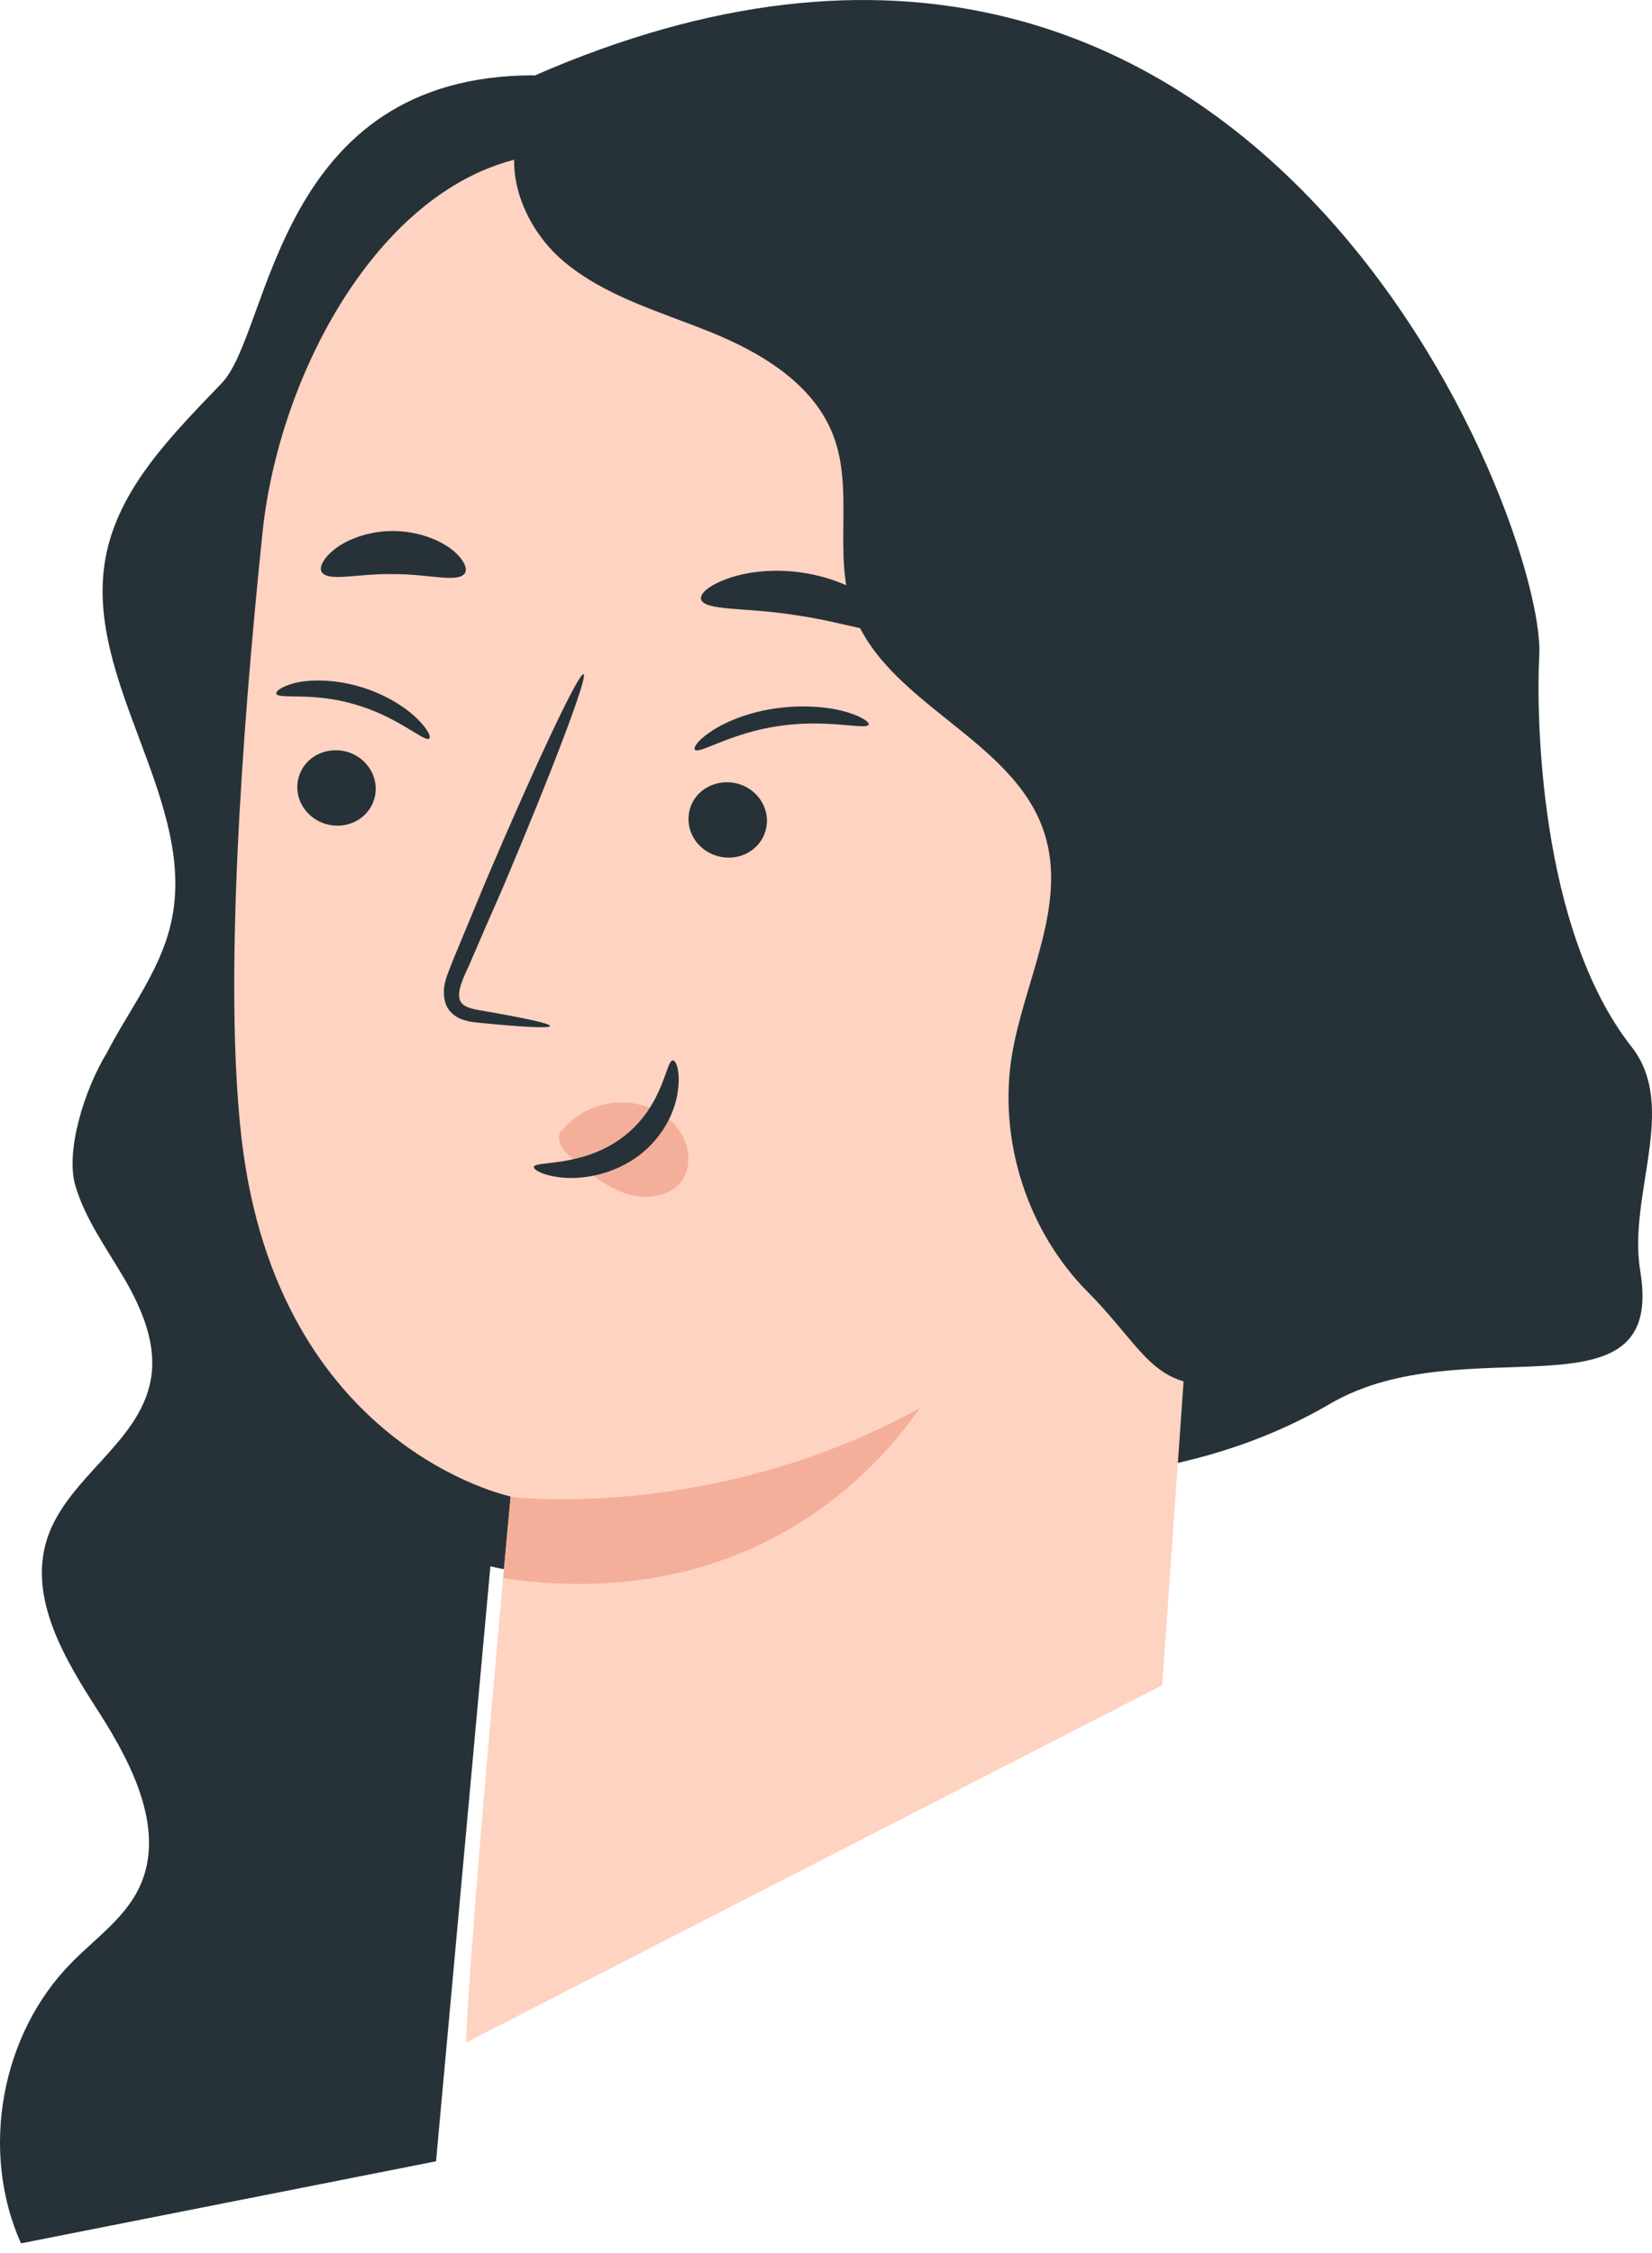 <svg width="33" height="45" viewBox="0 0 33 45" fill="none" xmlns="http://www.w3.org/2000/svg">
<path d="M32.592 20.908C30.731 18.542 30.687 14.227 30.748 13.094C30.892 10.478 25.077 -4.794 10.665 1.515V1.504C5.504 1.504 5.415 6.613 4.435 7.646C3.454 8.673 2.363 9.745 2.108 11.145C1.654 13.627 4.003 16.038 3.404 18.487C3.183 19.409 2.568 20.186 2.136 21.025C1.676 21.78 1.305 23.002 1.505 23.68C1.704 24.357 2.136 24.94 2.491 25.551C2.845 26.162 3.139 26.862 3.011 27.562C2.784 28.822 1.333 29.517 0.94 30.738C0.558 31.932 1.305 33.16 1.987 34.215C2.662 35.27 3.321 36.592 2.773 37.719C2.479 38.319 1.903 38.719 1.438 39.191C0.015 40.624 -0.406 42.962 0.419 44.806C3.183 44.261 5.947 43.712 8.71 43.167C9.07 39.208 9.436 35.242 9.796 31.283C12.222 31.888 14.875 30.333 16.021 30.038L17.433 29.272C20.524 29.816 23.858 29.622 26.567 28.039C29.275 26.456 33.29 28.478 32.764 25.379C32.515 23.863 33.534 22.108 32.592 20.908Z" fill="#263238"/>
<path d="M23.138 6.458L11.862 3.109C8.229 2.576 5.62 6.98 5.243 10.645C4.822 14.716 4.468 19.698 4.828 22.763C5.553 28.922 10.2 29.889 10.2 29.889C10.2 29.883 9.386 38.614 9.309 40.796L23.216 33.66L24.971 8.718C25.038 7.602 24.24 6.624 23.138 6.458Z" fill="#FFD3C1"/>
<path d="M5.941 15.666C5.908 16.082 6.235 16.449 6.667 16.488C7.099 16.526 7.47 16.227 7.503 15.81C7.536 15.393 7.209 15.027 6.783 14.988C6.345 14.949 5.974 15.249 5.941 15.666Z" fill="#263238"/>
<path d="M5.526 13.866C5.603 13.966 6.268 13.822 7.099 14.072C7.929 14.31 8.456 14.805 8.566 14.755C8.622 14.732 8.555 14.572 8.328 14.349C8.107 14.133 7.697 13.861 7.176 13.711C6.661 13.561 6.185 13.572 5.897 13.639C5.609 13.711 5.487 13.822 5.526 13.866Z" fill="#263238"/>
<path d="M13.756 16.304C13.723 16.721 14.05 17.087 14.482 17.126C14.914 17.165 15.285 16.865 15.318 16.449C15.351 16.032 15.024 15.666 14.598 15.627C14.16 15.588 13.784 15.888 13.756 16.304Z" fill="#263238"/>
<path d="M13.894 14.982C14.016 15.038 14.626 14.633 15.567 14.499C16.509 14.36 17.256 14.572 17.345 14.483C17.389 14.444 17.256 14.327 16.93 14.227C16.608 14.127 16.077 14.066 15.489 14.149C14.902 14.233 14.437 14.444 14.177 14.627C13.911 14.81 13.834 14.955 13.894 14.982Z" fill="#263238"/>
<path d="M10.987 20.492C10.992 20.442 10.472 20.331 9.63 20.186C9.414 20.153 9.214 20.103 9.181 19.953C9.137 19.797 9.236 19.564 9.353 19.32C9.574 18.803 9.807 18.27 10.056 17.704C11.031 15.399 11.751 13.505 11.657 13.466C11.563 13.427 10.699 15.26 9.718 17.565C9.48 18.131 9.259 18.676 9.043 19.192C8.954 19.436 8.799 19.709 8.899 20.036C8.948 20.197 9.104 20.325 9.242 20.364C9.38 20.414 9.497 20.419 9.608 20.431C10.449 20.514 10.981 20.542 10.987 20.492Z" fill="#263238"/>
<path d="M10.2 29.894C10.2 29.894 14.21 30.411 18.381 28.122C18.309 28.134 15.877 32.382 10.051 31.521L10.2 29.894Z" fill="#F4AF9B"/>
<path d="M11.258 22.547C11.579 22.158 12.117 21.958 12.643 22.036C13.008 22.091 13.368 22.28 13.579 22.591C13.789 22.896 13.817 23.324 13.606 23.602C13.368 23.913 12.886 23.968 12.493 23.835C12.094 23.702 11.762 23.424 11.441 23.146C11.352 23.069 11.264 22.991 11.208 22.885C11.153 22.785 11.147 22.652 11.219 22.569" fill="#F4AF9B"/>
<path d="M13.44 21.18C13.302 21.169 13.263 22.086 12.454 22.702C11.646 23.324 10.677 23.18 10.665 23.307C10.649 23.363 10.876 23.496 11.286 23.524C11.69 23.552 12.283 23.446 12.776 23.069C13.269 22.691 13.496 22.163 13.54 21.791C13.595 21.408 13.507 21.175 13.44 21.18Z" fill="#263238"/>
<path d="M14.005 11.972C14.077 12.206 14.925 12.128 15.91 12.289C16.896 12.428 17.683 12.75 17.821 12.55C17.882 12.456 17.755 12.233 17.439 11.995C17.129 11.761 16.625 11.528 16.038 11.439C15.445 11.35 14.902 11.423 14.537 11.556C14.16 11.689 13.972 11.861 14.005 11.972Z" fill="#263238"/>
<path d="M6.428 11.428C6.567 11.628 7.16 11.45 7.857 11.467C8.555 11.461 9.142 11.65 9.286 11.45C9.347 11.356 9.264 11.162 9.015 10.967C8.766 10.778 8.35 10.612 7.868 10.606C7.387 10.601 6.966 10.762 6.716 10.945C6.456 11.139 6.368 11.334 6.428 11.428Z" fill="#263238"/>
<path d="M10.533 2.309C15.069 3.031 19.511 4.297 23.747 6.069C24.728 6.48 25.758 6.969 26.312 7.879C26.899 8.84 26.821 10.056 26.727 11.178C26.262 16.665 25.797 22.152 25.331 27.639L24.744 27.606C23.055 27.884 22.933 27.017 21.726 25.801C20.519 24.585 19.937 22.769 20.214 21.075C20.463 19.581 21.327 18.081 20.862 16.637C20.247 14.727 17.639 14.05 17.013 12.145C16.647 11.039 17.062 9.773 16.642 8.69C16.248 7.668 15.213 7.046 14.199 6.635C13.186 6.224 12.095 5.924 11.258 5.219C10.427 4.519 9.94 3.231 10.533 2.309Z" fill="#263238"/>
</svg>
